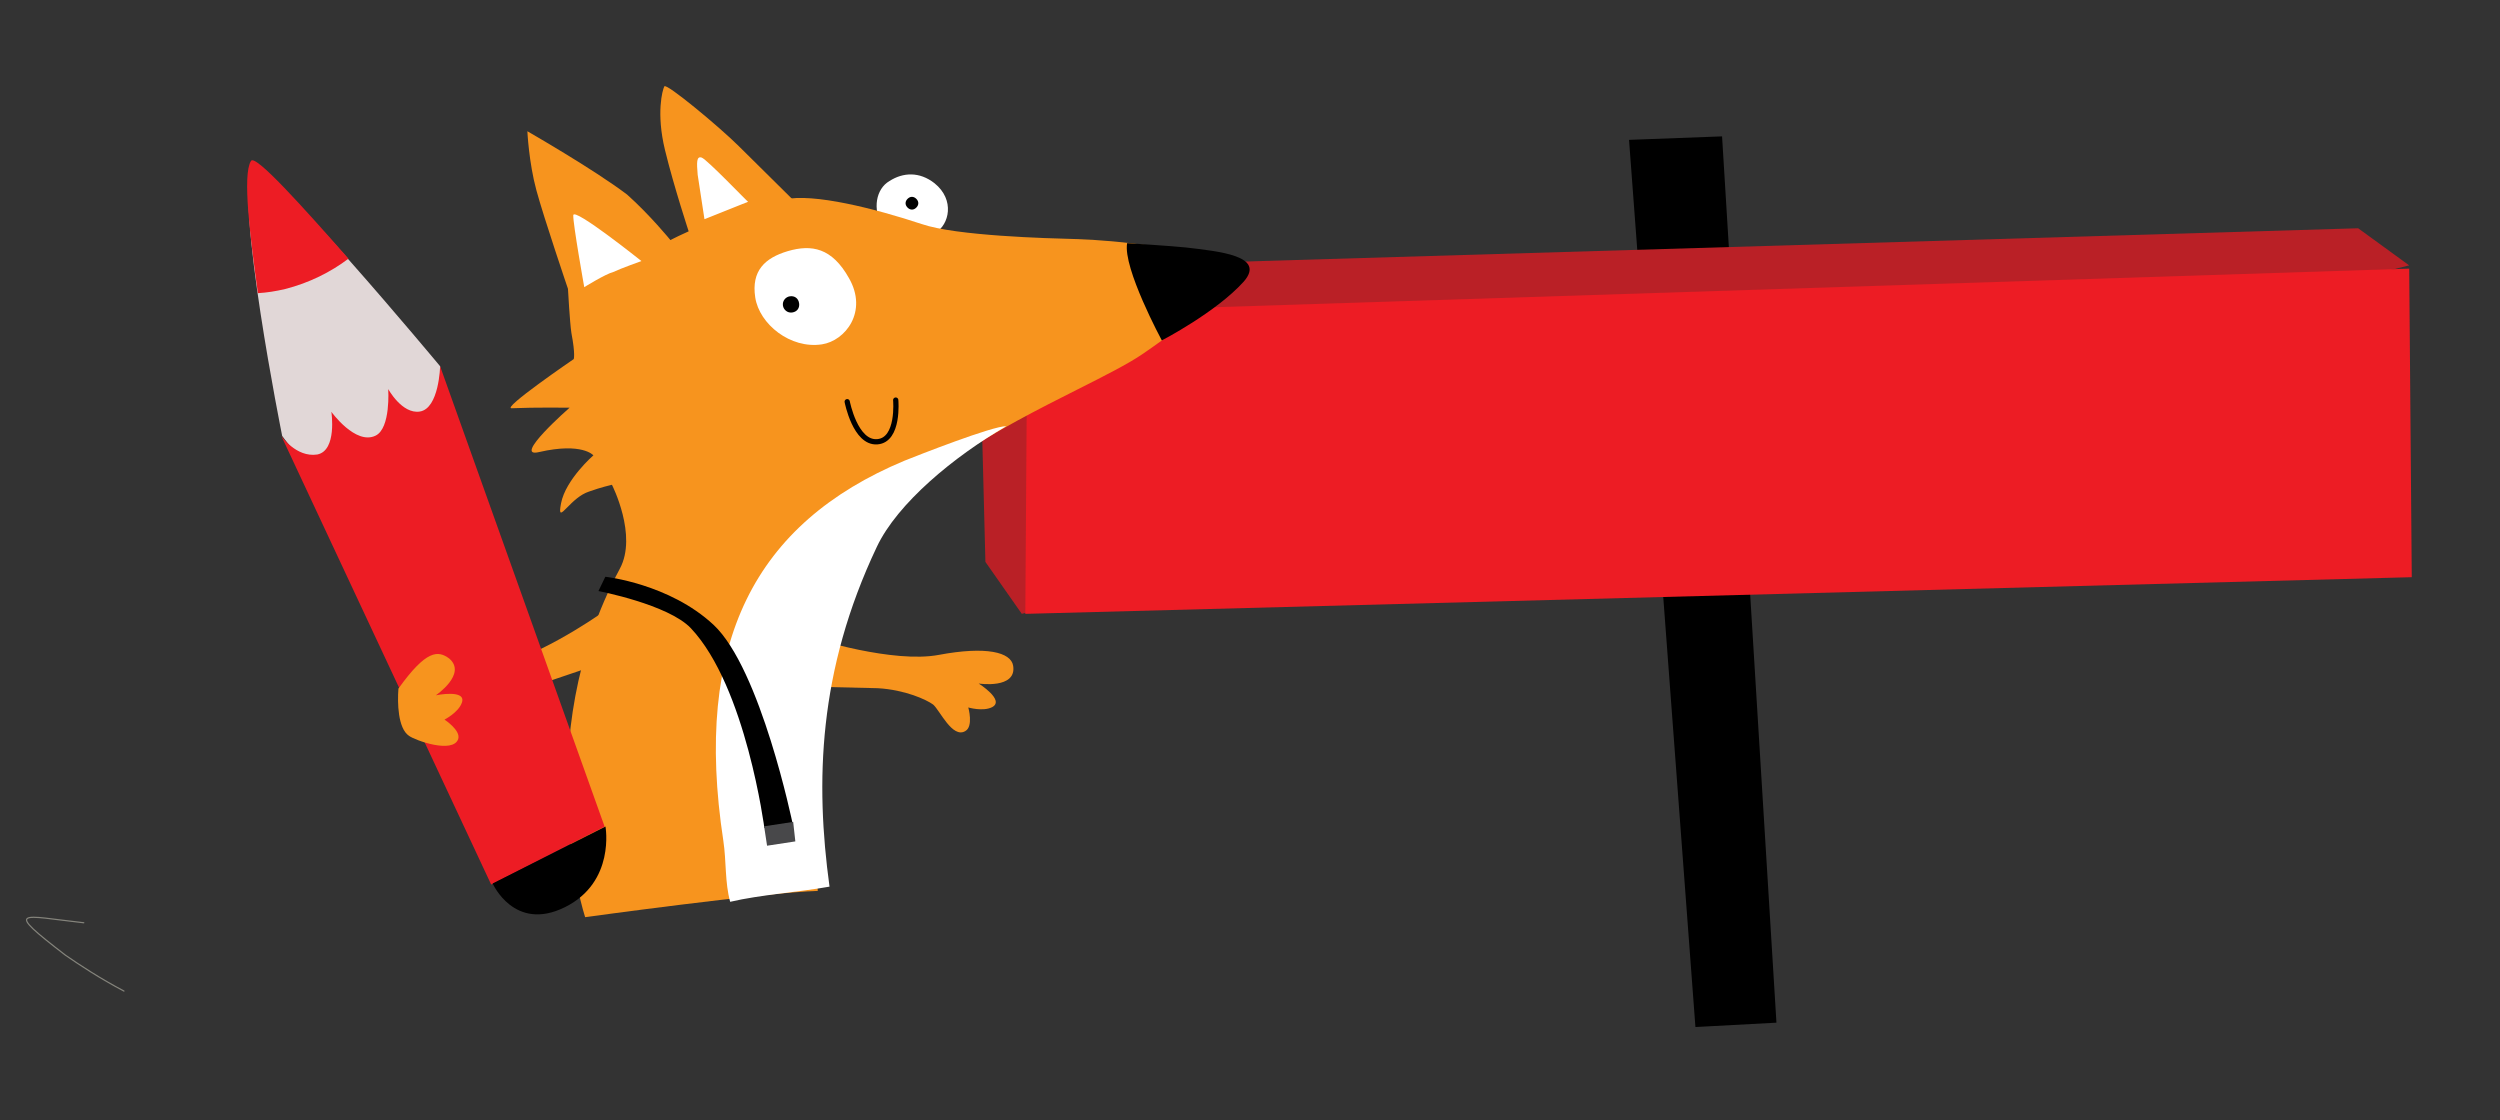 <svg width="482" height="216" viewBox="0 0 482 216" fill="none" xmlns="http://www.w3.org/2000/svg">
<rect x="0" y="0" width="482" height="216" fill="#333333" stroke="none"/>
<path d="M326.878 198.012L342.499 197.171L332.014 26.292L314.077 26.966L326.878 198.012Z" fill="black"/>
<path d="M454.651 44.011L464.486 51.165L196.999 118.345L189.986 108.333L188.549 51.959L454.651 44.011Z" fill="#BA2026"/>
<path d="M464.496 51.792L464.988 111.283L197.681 118.351L198.073 60.398L464.496 51.792Z" fill="#ED1C24"/>
<path d="M170.116 43.56C172.018 46.619 176.987 46.817 180.355 44.867C182.991 43.348 184.169 38.544 180.172 35.326C177.276 33.057 174.115 33.221 171.502 34.896C168.866 36.415 168.191 40.346 170.116 43.56Z" fill="white"/>
<path d="M176.841 38.546C177.247 39.122 177.031 39.793 176.456 40.2C175.881 40.607 175.21 40.39 174.804 39.814C174.397 39.239 174.613 38.568 175.188 38.161C175.764 37.754 176.434 37.971 176.841 38.546Z" fill="black"/>
<path d="M155.635 132.368C155.635 132.368 163.791 132.558 169.228 132.685C174.533 132.991 178.651 134.914 179.907 135.838C181.188 136.919 183.626 142.447 186.106 140.952C187.724 140.067 186.685 136.398 186.685 136.398C186.685 136.398 189.523 137.241 191.296 136.332C193.801 134.992 188.69 131.786 188.69 131.786C188.69 131.786 196.03 132.898 195.34 128.378C194.935 125.729 190.134 124.548 180.995 126.263C172.167 127.93 156.926 123.081 156.926 123.081" fill="#F7941E"/>
<path d="M119.399 126.738C119.399 126.738 111.671 129.354 106.52 131.097C101.524 132.817 97.906 134.167 97.007 135.58C96.107 136.993 95.692 144.712 92.902 144.181C91.094 143.819 90.99 140.007 90.99 140.007C90.99 140.007 88.533 141.658 86.57 141.32C83.78 140.789 87.701 136.204 87.701 136.204C87.701 136.204 81.027 139.456 80.337 134.936C79.932 132.287 84.162 129.727 93.42 128.792C102.344 127.748 115.442 118.571 115.442 118.571" fill="#F7941E"/>
<path fill-rule="evenodd" clip-rule="evenodd" d="M151.173 38.479C137.793 41.639 129.261 46.291 129.261 46.291C129.261 46.291 125.338 41.467 120.911 37.519C114.425 32.608 101.677 25.305 101.677 25.305C101.677 25.305 101.959 31.323 103.415 36.682C104.87 42.041 109.504 55.687 109.504 55.687C109.504 55.687 109.856 62.172 110.166 64.198C110.964 68.382 110.616 69.232 110.616 69.232C110.616 69.232 96.475 78.887 98.678 78.71C103.11 78.512 109.816 78.604 109.816 78.604C109.816 78.604 98.573 88.454 103.952 87.154C112.265 85.247 114.406 87.791 114.406 87.791C114.406 87.791 109.06 92.434 108.169 97.036C107.686 99.531 108.196 99.014 109.369 97.824C110.359 96.819 111.823 95.335 113.561 94.777C115.825 93.953 117.981 93.464 117.981 93.464C117.981 93.464 122.978 103.227 119.498 109.659C101.645 143.005 112.814 176.832 112.814 176.832C112.814 176.832 147.185 172.088 157.665 171.768C156.78 158.667 156.149 130.536 166.939 106.242C173.155 92.522 193.33 82.351 207.775 75.069C212.993 72.439 217.463 70.185 220.258 68.277C230.792 61.087 235.048 56.609 234.382 52.246C233.715 47.882 213.872 46.287 207.789 46.1C207.586 46.094 207.331 46.088 207.028 46.08C202.066 45.95 184.365 45.488 177.708 43.198C168.812 40.251 156.708 37.155 151.173 38.479Z" fill="#F7941E"/>
<path d="M169.05 105.441C157.721 129.339 157.173 150.792 159.931 170.944C153.882 172.027 146.624 172.498 140.779 173.869C139.74 170.2 140.056 166.005 139.461 162.109C133.606 123.771 145.569 100.893 174.323 88.847C176.875 87.82 191.456 82.085 194.019 82.172C183.917 88.02 173.022 97.02 169.05 105.441Z" fill="white"/>
<path d="M228.592 47.708C235.083 48.471 244.136 49.321 239.796 54.29C234.484 60.204 224 65.632 224 65.632C224 65.632 216.445 51.636 217.312 46.879C217.312 46.879 226.162 47.441 228.592 47.708Z" fill="black"/>
<path d="M153.321 38.948C153.321 38.948 146.19 31.904 142.434 28.172C138.677 24.439 128.457 15.953 128.086 16.648C127.714 17.342 126.488 21.835 128.205 28.909C129.923 35.983 132.884 44.94 132.884 44.94L153.321 38.948Z" fill="#F7941E"/>
<path d="M123.668 50.334C123.668 50.334 110.6 39.891 110.527 41.496C110.453 43.102 112.645 55.367 112.645 55.367C112.645 55.367 116.719 52.831 118.252 52.437C119.738 51.732 123.668 50.334 123.668 50.334Z" fill="white"/>
<path d="M135.281 30.38C134.275 30.055 134.31 31.326 134.511 33.688C134.868 36.025 135.82 42.259 135.82 42.259L144.231 38.901C144.255 39.057 136.287 30.705 135.281 30.38Z" fill="white"/>
<path d="M145.611 57.349C146.397 62.492 152.392 67.318 158.465 66.391C162.981 65.701 167.381 60.085 163.687 53.632C160.399 47.755 156.472 47.079 151.896 48.416C147.475 49.729 144.826 52.206 145.611 57.349Z" fill="white"/>
<path d="M154.065 58.451C154.208 59.386 153.68 60.104 152.746 60.247C151.812 60.389 151.07 59.705 150.951 58.926C150.808 57.991 151.491 57.249 152.27 57.13C153.204 56.987 153.922 57.516 154.065 58.451Z" fill="black"/>
<path d="M147.392 159.781C147.392 159.781 143.85 132.414 133.202 121.122C128.836 116.526 115.377 113.956 115.377 113.956L116.709 111.201C116.709 111.201 129.019 112.511 137.562 120.456C146.668 128.953 152.818 158.793 152.818 158.793L147.368 159.626L147.392 159.781Z" fill="black"/>
<path d="M153.341 162.222L147.891 163.054L147.32 159.314L152.925 158.458L153.341 162.222Z" fill="#48484A"/>
<path d="M172.695 77.135C172.695 77.135 173.394 84.843 169.142 85.173C164.89 85.504 163.341 77.447 163.341 77.447" stroke="black" stroke-width="1.014" stroke-linecap="round"/>
<path d="M84.857 70.614C84.857 70.614 50.502 29.293 48.727 32.275C45.153 38.084 54.401 84.036 54.401 84.036C54.401 84.036 65.451 100.051 76.51 94.216C87.367 88.093 84.857 70.614 84.857 70.614Z" fill="#E1D7D7"/>
<path d="M84.854 70.614C84.854 70.614 84.666 78.776 80.929 79.347C77.503 79.87 74.849 75.013 74.849 75.013C74.849 75.013 75.369 82.588 72.397 83.999C68.539 85.864 63.887 79.398 63.887 79.398C63.887 79.398 65.029 86.879 61.16 87.629C57.112 88.247 54.242 84.061 54.242 84.061L94.696 170.54L116.575 159.384L84.854 70.614Z" fill="#ED1C24"/>
<path d="M116.735 159.36C116.735 159.36 118.688 170.065 108.911 174.908C99.134 179.75 94.987 170.336 94.987 170.336L116.735 159.36Z" fill="black"/>
<path d="M67.188 49.869C63.76 52.466 59.614 54.534 55.015 55.715C53.17 56.156 51.457 56.418 49.72 56.523C48.21 45.591 46.713 33.699 48.38 31.052C49.1 29.507 58.515 40.03 67.188 49.869Z" fill="#ED1C24"/>
<path d="M76.819 132.762C76.6 135.507 76.715 140.433 78.846 141.862C80.102 142.786 87.345 145.348 88.342 142.485C88.883 140.808 85.699 138.742 85.699 138.742C85.699 138.742 88.359 137.379 89.032 135.522C90.052 132.815 84.027 134.054 84.027 134.054C84.027 134.054 90.091 129.938 86.609 126.961C84.455 125.376 82.204 125.242 76.819 132.762Z" fill="#F7941E"/>
<g opacity="0.8">
<g opacity="0.8">
<path opacity="0.8" d="M23.899 191.079C19.219 188.604 15.497 186.143 12.649 184.186C0.55 174.87 3.998 176.576 16.152 177.909" stroke="#D3D2C2" stroke-width="0.232" stroke-linecap="round"/>
</g>
</g>
</svg>

